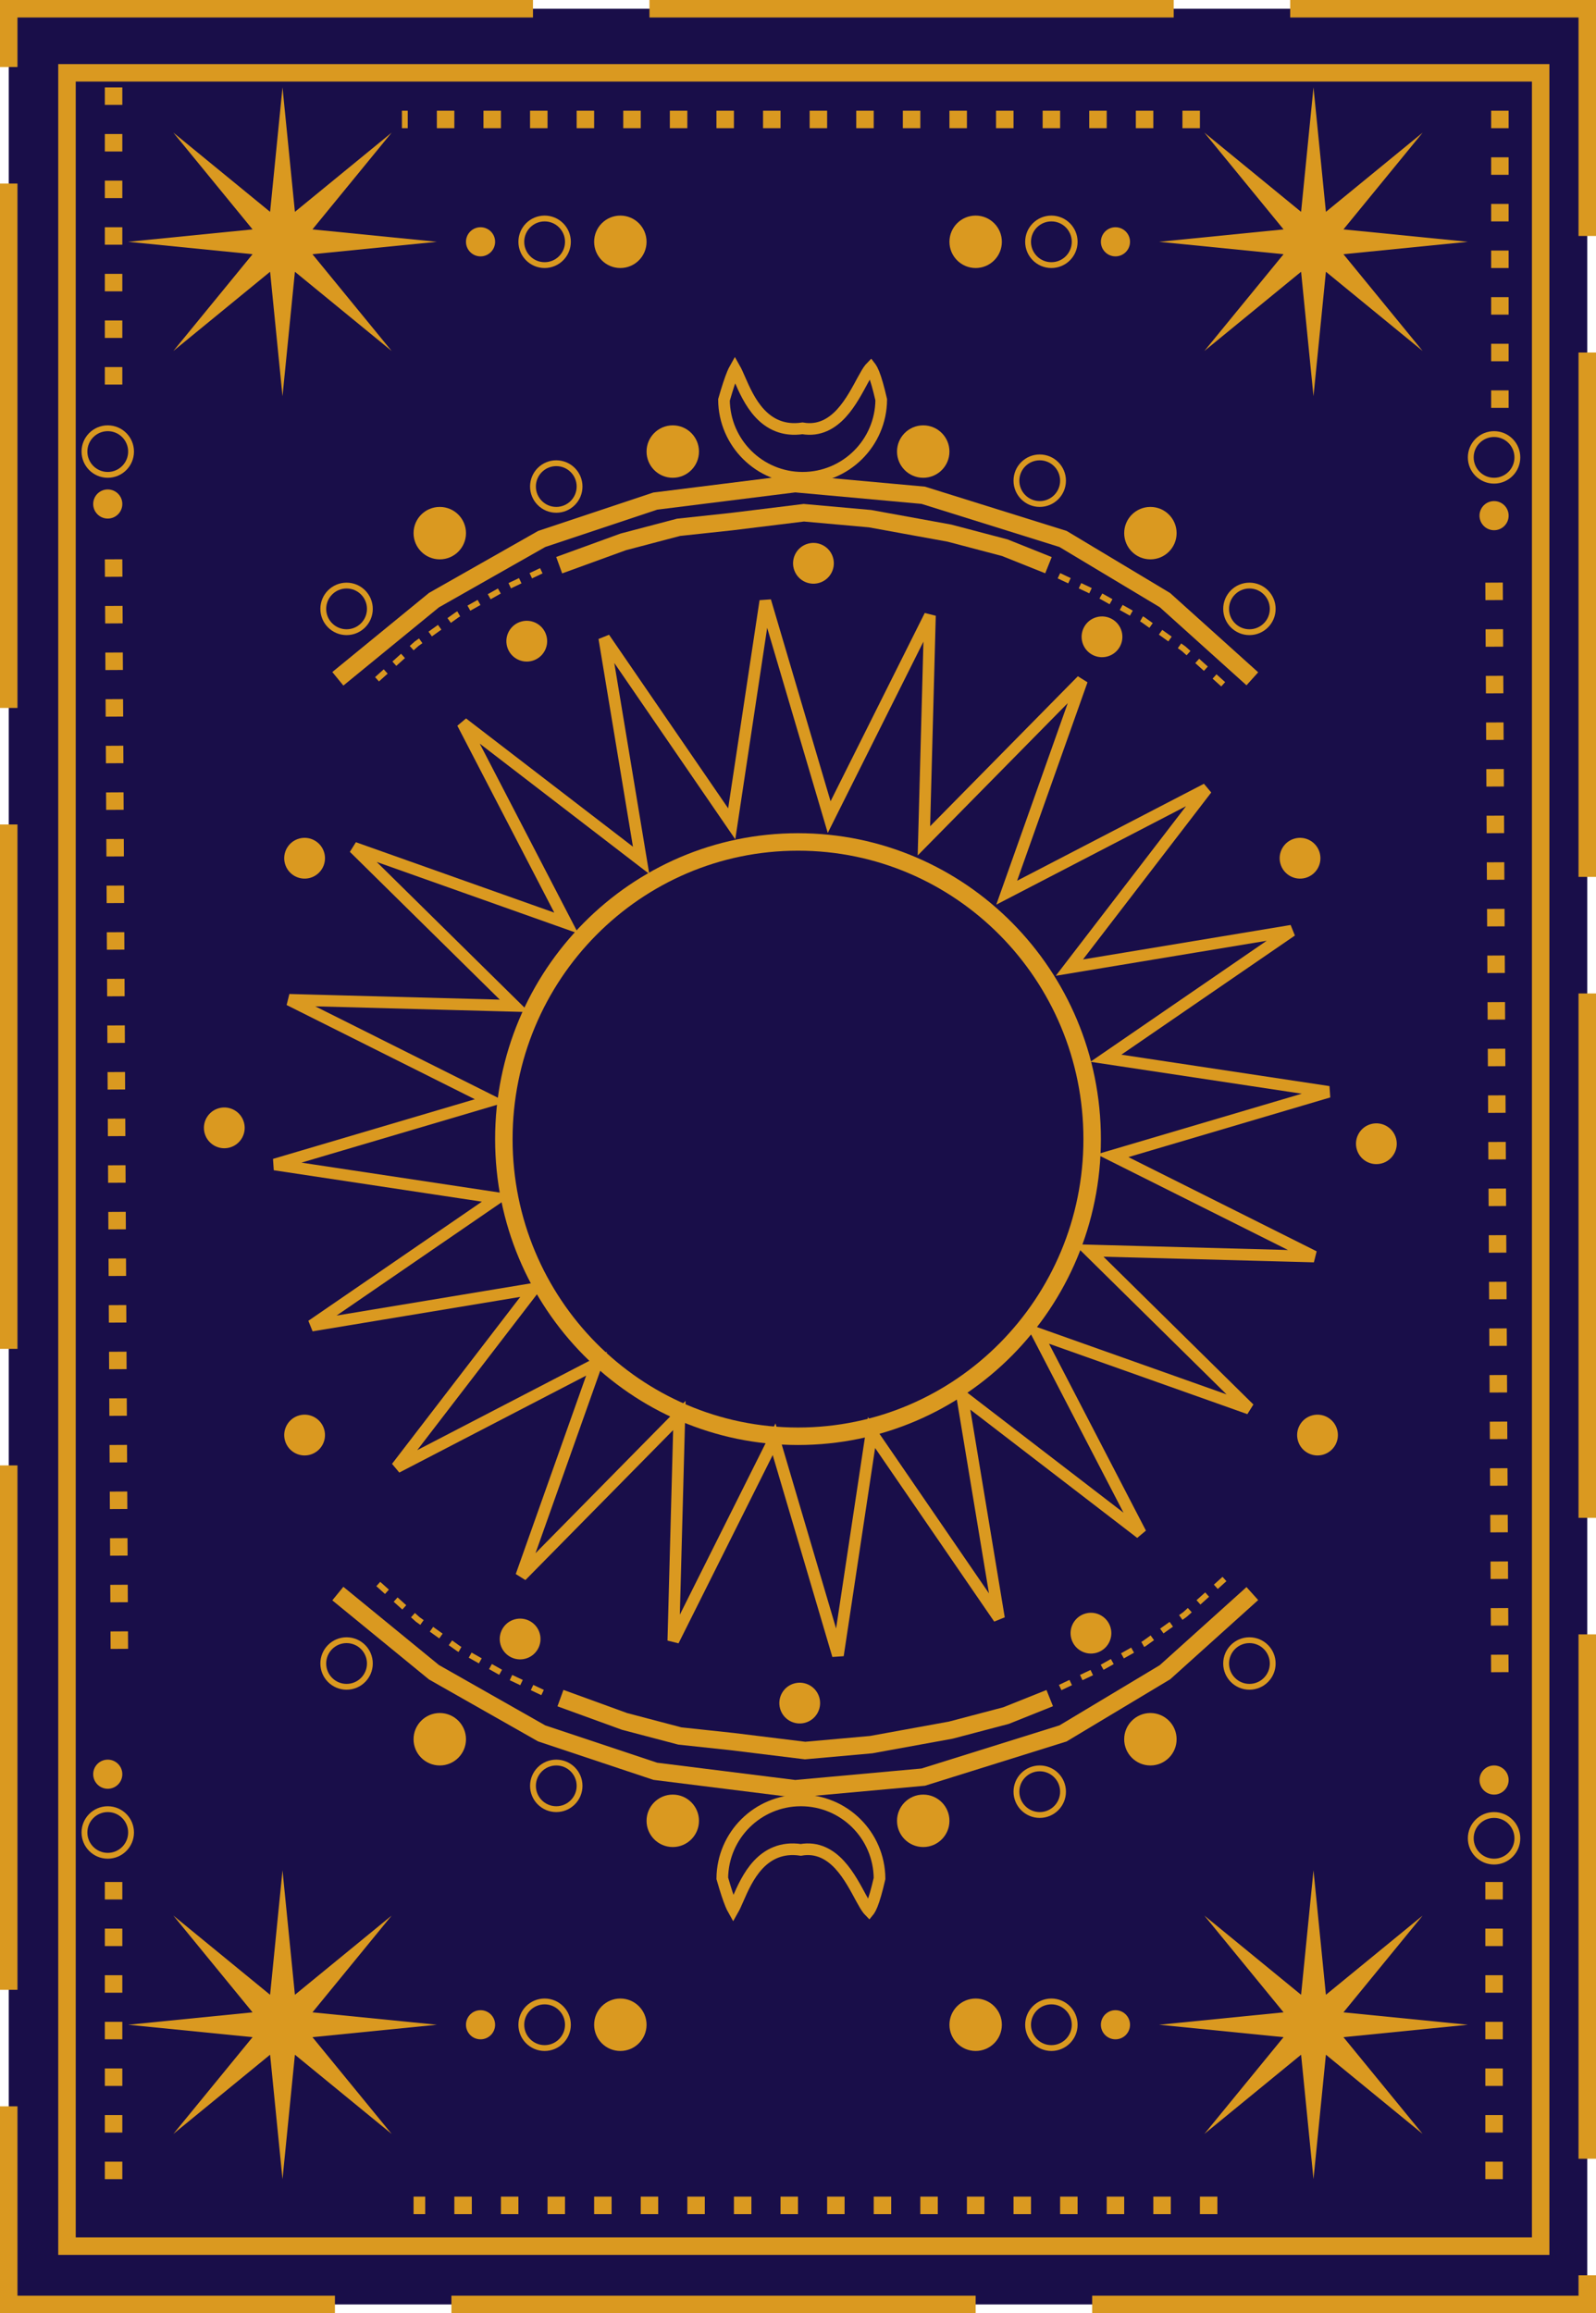 <svg width="274" height="397" viewBox="0 0 274 397" fill="none" xmlns="http://www.w3.org/2000/svg">
<rect x="1.5" y="1.5" width="271" height="394" fill="#190E49"/>
<rect x="1.5" y="1.5" width="271" height="394" stroke="#DA9920" stroke-width="3" stroke-dasharray="90 20"/>
<rect x="11.5" y="12.5" width="253" height="373" stroke="#DA9920" stroke-width="3"/>
<path d="M225.5 15L227.63 36.359L244.238 22.762L230.641 39.37L252 41.5L230.641 43.63L244.238 60.238L227.63 46.641L225.5 68L223.37 46.641L206.762 60.238L220.359 43.63L199 41.5L220.359 39.37L206.762 22.762L223.37 36.359L225.5 15Z" fill="#DA9920"/>
<path d="M225.5 321L227.63 342.359L244.238 328.762L230.641 345.37L252 347.5L230.641 349.63L244.238 366.238L227.63 352.641L225.5 374L223.37 352.641L206.762 366.238L220.359 349.63L199 347.5L220.359 345.37L206.762 328.762L223.37 342.359L225.5 321Z" fill="#DA9920"/>
<path d="M48.5 321L50.63 342.359L67.238 328.762L53.641 345.37L75 347.5L53.641 349.63L67.238 366.238L50.63 352.641L48.5 374L46.37 352.641L29.762 366.238L43.359 349.63L22 347.5L43.359 345.37L29.762 328.762L46.37 342.359L48.5 321Z" fill="#DA9920"/>
<path d="M48.5 15L50.63 36.359L67.238 22.762L53.641 39.37L75 41.5L53.641 43.63L67.238 60.238L50.63 46.641L48.5 68L46.37 46.641L29.762 60.238L43.359 43.63L22 41.5L43.359 39.37L29.762 22.762L46.37 36.359L48.5 15Z" fill="#DA9920"/>
<circle cx="93.5" cy="41.5" r="4" stroke="#DA9920"/>
<circle cx="106.5" cy="41.5" r="4.5" fill="#DA9920"/>
<circle cx="82.5" cy="41.5" r="2.5" fill="#DA9920"/>
<circle cx="18.5" cy="86.5" r="2.5" fill="#DA9920"/>
<circle cx="93.5" cy="347.5" r="4" stroke="#DA9920"/>
<circle cx="106.5" cy="347.5" r="4.5" fill="#DA9920"/>
<circle cx="82.5" cy="347.5" r="2.5" fill="#DA9920"/>
<circle cx="4.5" cy="4.5" r="4" transform="matrix(-1 0 0 1 185 37)" stroke="#DA9920"/>
<circle cx="4.5" cy="4.5" r="4" transform="matrix(-1 0 0 1 183 78)" stroke="#DA9920"/>
<circle cx="4.5" cy="4.5" r="4" transform="matrix(-1 0 0 1 100 79)" stroke="#DA9920"/>
<circle cx="4.5" cy="4.5" r="4" transform="matrix(-1 0 0 1 64 100)" stroke="#DA9920"/>
<circle cx="4.5" cy="4.5" r="4" transform="matrix(-1 0 0 1 23 73)" stroke="#DA9920"/>
<circle cx="256.5" cy="88.5" r="2.5" fill="#DA9920"/>
<circle cx="2.5" cy="2.5" r="2.5" transform="matrix(1 0 0 -1 254 308)" fill="#DA9920"/>
<circle cx="4.5" cy="4.5" r="4" transform="matrix(-1 0 0 1 261 74)" stroke="#DA9920"/>
<circle cx="256.5" cy="315.5" r="4" transform="rotate(180 256.5 315.5)" stroke="#DA9920"/>
<circle cx="2.5" cy="2.5" r="2.5" transform="matrix(1 0 0 -1 16 307)" fill="#DA9920"/>
<circle cx="18.5" cy="314.5" r="4" transform="rotate(180 18.5 314.5)" stroke="#DA9920"/>
<circle cx="4.5" cy="4.5" r="4" transform="matrix(-1 0 0 1 219 100)" stroke="#DA9920"/>
<circle cx="4.5" cy="4.5" r="4.5" transform="matrix(-1 0 0 1 172 37)" fill="#DA9920"/>
<circle cx="4.5" cy="4.5" r="4.5" transform="matrix(-1 0 0 1 202 87)" fill="#DA9920"/>
<circle cx="4.5" cy="4.5" r="4.5" transform="matrix(-1 0 0 1 163 73)" fill="#DA9920"/>
<circle cx="4.5" cy="4.5" r="4.5" transform="matrix(-1 0 0 1 120 73)" fill="#DA9920"/>
<circle cx="4.5" cy="4.5" r="4.5" transform="matrix(-1 0 0 1 80 87)" fill="#DA9920"/>
<circle cx="178.5" cy="307.5" r="4" transform="rotate(180 178.5 307.5)" stroke="#DA9920"/>
<circle cx="95.5" cy="306.5" r="4" transform="rotate(180 95.5 306.5)" stroke="#DA9920"/>
<circle cx="59.5" cy="285.5" r="4" transform="rotate(180 59.5 285.5)" stroke="#DA9920"/>
<circle cx="214.5" cy="285.5" r="4" transform="rotate(180 214.5 285.5)" stroke="#DA9920"/>
<circle cx="197.5" cy="298.5" r="4.5" transform="rotate(180 197.5 298.5)" fill="#DA9920"/>
<circle cx="158.5" cy="312.5" r="4.5" transform="rotate(180 158.5 312.5)" fill="#DA9920"/>
<circle cx="115.5" cy="312.5" r="4.5" transform="rotate(180 115.5 312.5)" fill="#DA9920"/>
<circle cx="75.5" cy="298.5" r="4.5" transform="rotate(180 75.5 298.5)" fill="#DA9920"/>
<circle cx="2.5" cy="2.5" r="2.5" transform="matrix(-1 0 0 1 194 39)" fill="#DA9920"/>
<circle cx="4.5" cy="4.5" r="4" transform="matrix(-1 0 0 1 185 343)" stroke="#DA9920"/>
<circle cx="4.5" cy="4.5" r="4.5" transform="matrix(-1 0 0 1 172 343)" fill="#DA9920"/>
<circle cx="2.5" cy="2.5" r="2.5" transform="matrix(-1 0 0 1 194 345)" fill="#DA9920"/>
<path d="M137 144.5C164.877 144.5 187.5 167.32 187.5 195.5C187.5 223.68 164.877 246.5 137 246.5C109.123 246.5 86.5 223.68 86.5 195.5C86.5 167.32 109.123 144.5 137 144.5Z" stroke="#DA9920" stroke-width="3"/>
<path d="M141.631 137.805L142.35 140.237L143.484 137.969L159.653 105.651L158.684 141.775L158.616 144.31L160.396 142.504L185.758 116.766L173.675 150.821L172.827 153.211L175.079 152.043L207.152 135.403L185.137 164.056L183.593 166.067L186.094 165.652L221.74 159.738L191.949 180.186L189.858 181.621L192.366 181.999L228.095 187.391L193.443 197.631L191.011 198.35L193.279 199.484L225.594 215.653L189.472 214.684L186.938 214.616L188.743 216.396L214.481 241.76L180.427 229.675L178.037 228.827L179.204 231.079L195.844 263.153L167.191 241.137L165.18 239.593L165.595 242.094L171.508 277.742L151.061 247.949L149.627 245.858L149.248 248.366L143.856 284.095L133.616 249.443L132.898 247.011L131.763 249.279L115.594 281.593L116.563 245.472L116.631 242.938L114.851 244.743L89.488 270.48L101.572 236.427L102.42 234.037L100.169 235.204L68.093 251.844L90.11 223.191L91.655 221.18L89.153 221.595L53.503 227.508L83.298 207.061L85.389 205.627L82.882 205.248L47.15 199.856L81.805 189.616L84.237 188.898L81.969 187.763L49.653 171.594L85.775 172.563L88.31 172.631L86.504 170.851L60.767 145.488L94.821 157.572L97.211 158.42L96.043 156.169L79.403 124.094L108.056 146.11L110.067 147.655L109.652 145.153L103.738 109.505L124.186 139.298L125.621 141.389L125.999 138.882L131.39 103.15L141.631 137.805Z" stroke="#DA9920" stroke-width="2"/>
<path d="M58 273.5L74.5 287L93 297.5L112.5 304L136.5 307L158.5 305L182.5 297.5L200 287L215 273.5" stroke="#DA9920" stroke-width="3"/>
<path d="M58 116.5L74.5 103L93 92.5L112.5 86L136.5 83L158.5 85L182.5 92.5L200 103L215 116.5" stroke="#DA9920" stroke-width="3"/>
<path d="M96 97L107 93L116.5 90.5L125.618 89.522L138 88L149.35 89.015L163 91.5L172.5 94L180 97" stroke="#DA9920" stroke-width="3"/>
<path d="M64.726 116.582L71.5 110.5L78.5 105.5L86.5 101L93.726 97.582" stroke="#DA9920" stroke-dasharray="2 2"/>
<path d="M210 117.44L203.226 111.358L196.226 106.358L188.226 101.858L181 98.439" stroke="#DA9920" stroke-dasharray="2 2"/>
<path d="M96.217 291.44L107.217 295.44L116.717 297.94L125.835 298.917L138.217 300.44L149.567 299.425L163.217 296.94L172.717 294.44L180.217 291.44" stroke="#DA9920" stroke-width="3"/>
<path d="M64.943 271.858L71.717 277.94L78.717 282.94L86.717 287.44L93.943 290.858" stroke="#DA9920" stroke-dasharray="2 2"/>
<path d="M210.217 271L203.443 277.082L196.443 282.082L188.443 286.582L181.217 290" stroke="#DA9920" stroke-dasharray="2 2"/>
<line x1="19.5" y1="95.992" x2="20.5" y2="284.992" stroke="#DA9920" stroke-width="3" stroke-dasharray="3 5"/>
<line x1="256.5" y1="99.992" x2="257.5" y2="288.992" stroke="#DA9920" stroke-width="3" stroke-dasharray="3 5"/>
<line x1="256.5" y1="323" x2="256.5" y2="377" stroke="#DA9920" stroke-width="3" stroke-dasharray="3 5"/>
<line x1="209" y1="378.5" x2="71" y2="378.5" stroke="#DA9920" stroke-width="3" stroke-dasharray="3 5"/>
<line x1="206" y1="20.5" x2="69" y2="20.5" stroke="#DA9920" stroke-width="3" stroke-dasharray="3 5"/>
<line x1="19.5" y1="323" x2="19.5" y2="377" stroke="#DA9920" stroke-width="3" stroke-dasharray="3 5"/>
<line x1="19.5" y1="15" x2="19.5" y2="69" stroke="#DA9920" stroke-width="3" stroke-dasharray="3 5"/>
<line x1="257.5" y1="19" x2="257.5" y2="73" stroke="#DA9920" stroke-width="3" stroke-dasharray="3 5"/>
<path d="M149.507 63.118C149.641 63.309 149.808 63.621 150.002 64.102C150.381 65.047 150.803 66.497 151.289 68.607C151.231 76.014 145.211 82 137.791 82C130.381 82 124.366 76.03 124.292 68.638C124.896 66.532 125.379 65.074 125.78 64.115C125.926 63.766 126.054 63.5 126.165 63.303C126.397 63.712 126.658 64.307 126.999 65.088C127.738 66.782 128.768 69.145 130.433 70.938C132.124 72.758 134.485 74.004 137.776 73.513C140.65 74.016 142.829 72.697 144.449 70.934C146.068 69.174 147.258 66.836 148.169 65.166C148.646 64.291 149.024 63.639 149.354 63.237C149.404 63.176 149.448 63.129 149.485 63.091C149.492 63.1 149.5 63.108 149.507 63.118Z" stroke="#DA9920" stroke-width="2"/>
<path d="M149.216 327.882C149.35 327.691 149.518 327.379 149.711 326.898C150.09 325.953 150.512 324.503 150.998 322.393C150.94 314.986 144.92 309 137.5 309C130.09 309 124.075 314.97 124.001 322.362C124.605 324.468 125.088 325.926 125.489 326.885C125.635 327.234 125.763 327.5 125.874 327.697C126.106 327.288 126.367 326.693 126.708 325.912C127.447 324.218 128.477 321.855 130.143 320.062C131.833 318.242 134.194 316.996 137.485 317.487C140.359 316.984 142.538 318.303 144.158 320.066C145.777 321.826 146.967 324.164 147.878 325.834C148.355 326.709 148.734 327.361 149.063 327.763C149.113 327.823 149.157 327.871 149.194 327.909C149.201 327.9 149.209 327.892 149.216 327.882Z" stroke="#DA9920" stroke-width="2"/>
<circle cx="3.5" cy="3.5" r="3.5" transform="matrix(-0.965 0.262 0.262 0.965 92.894 105.749)" fill="#DA9920"/>
<circle cx="3.5" cy="3.5" r="3.5" transform="matrix(-0.965 0.262 0.262 0.965 142.112 92.384)" fill="#DA9920"/>
<circle cx="3.5" cy="3.5" r="3.5" transform="matrix(-0.965 0.262 0.262 0.965 225.651 143)" fill="#DA9920"/>
<circle cx="3.5" cy="3.5" r="3.5" transform="matrix(-0.965 0.262 0.262 0.965 191.651 105)" fill="#DA9920"/>
<circle cx="3.5" cy="3.5" r="3.5" transform="matrix(-0.965 0.262 0.262 0.965 238.755 192)" fill="#DA9920"/>
<circle cx="3.5" cy="3.5" r="3.5" transform="matrix(-0.965 0.262 0.262 0.965 228.651 242)" fill="#DA9920"/>
<circle cx="3.5" cy="3.5" r="3.5" transform="matrix(-0.965 0.262 0.262 0.965 189.755 276)" fill="#DA9920"/>
<circle cx="3.5" cy="3.5" r="3.5" transform="matrix(-0.965 0.262 0.262 0.965 139.755 288)" fill="#DA9920"/>
<circle cx="3.5" cy="3.5" r="3.5" transform="matrix(-0.965 0.262 0.262 0.965 91.755 277)" fill="#DA9920"/>
<circle cx="3.5" cy="3.5" r="3.5" transform="matrix(-0.965 0.262 0.262 0.965 54.755 242)" fill="#DA9920"/>
<circle cx="3.5" cy="3.5" r="3.5" transform="matrix(-0.965 0.262 0.262 0.965 40.969 189.276)" fill="#DA9920"/>
<circle cx="3.5" cy="3.5" r="3.5" transform="matrix(-0.965 0.262 0.262 0.965 54.755 143)" fill="#DA9920"/>
</svg>
